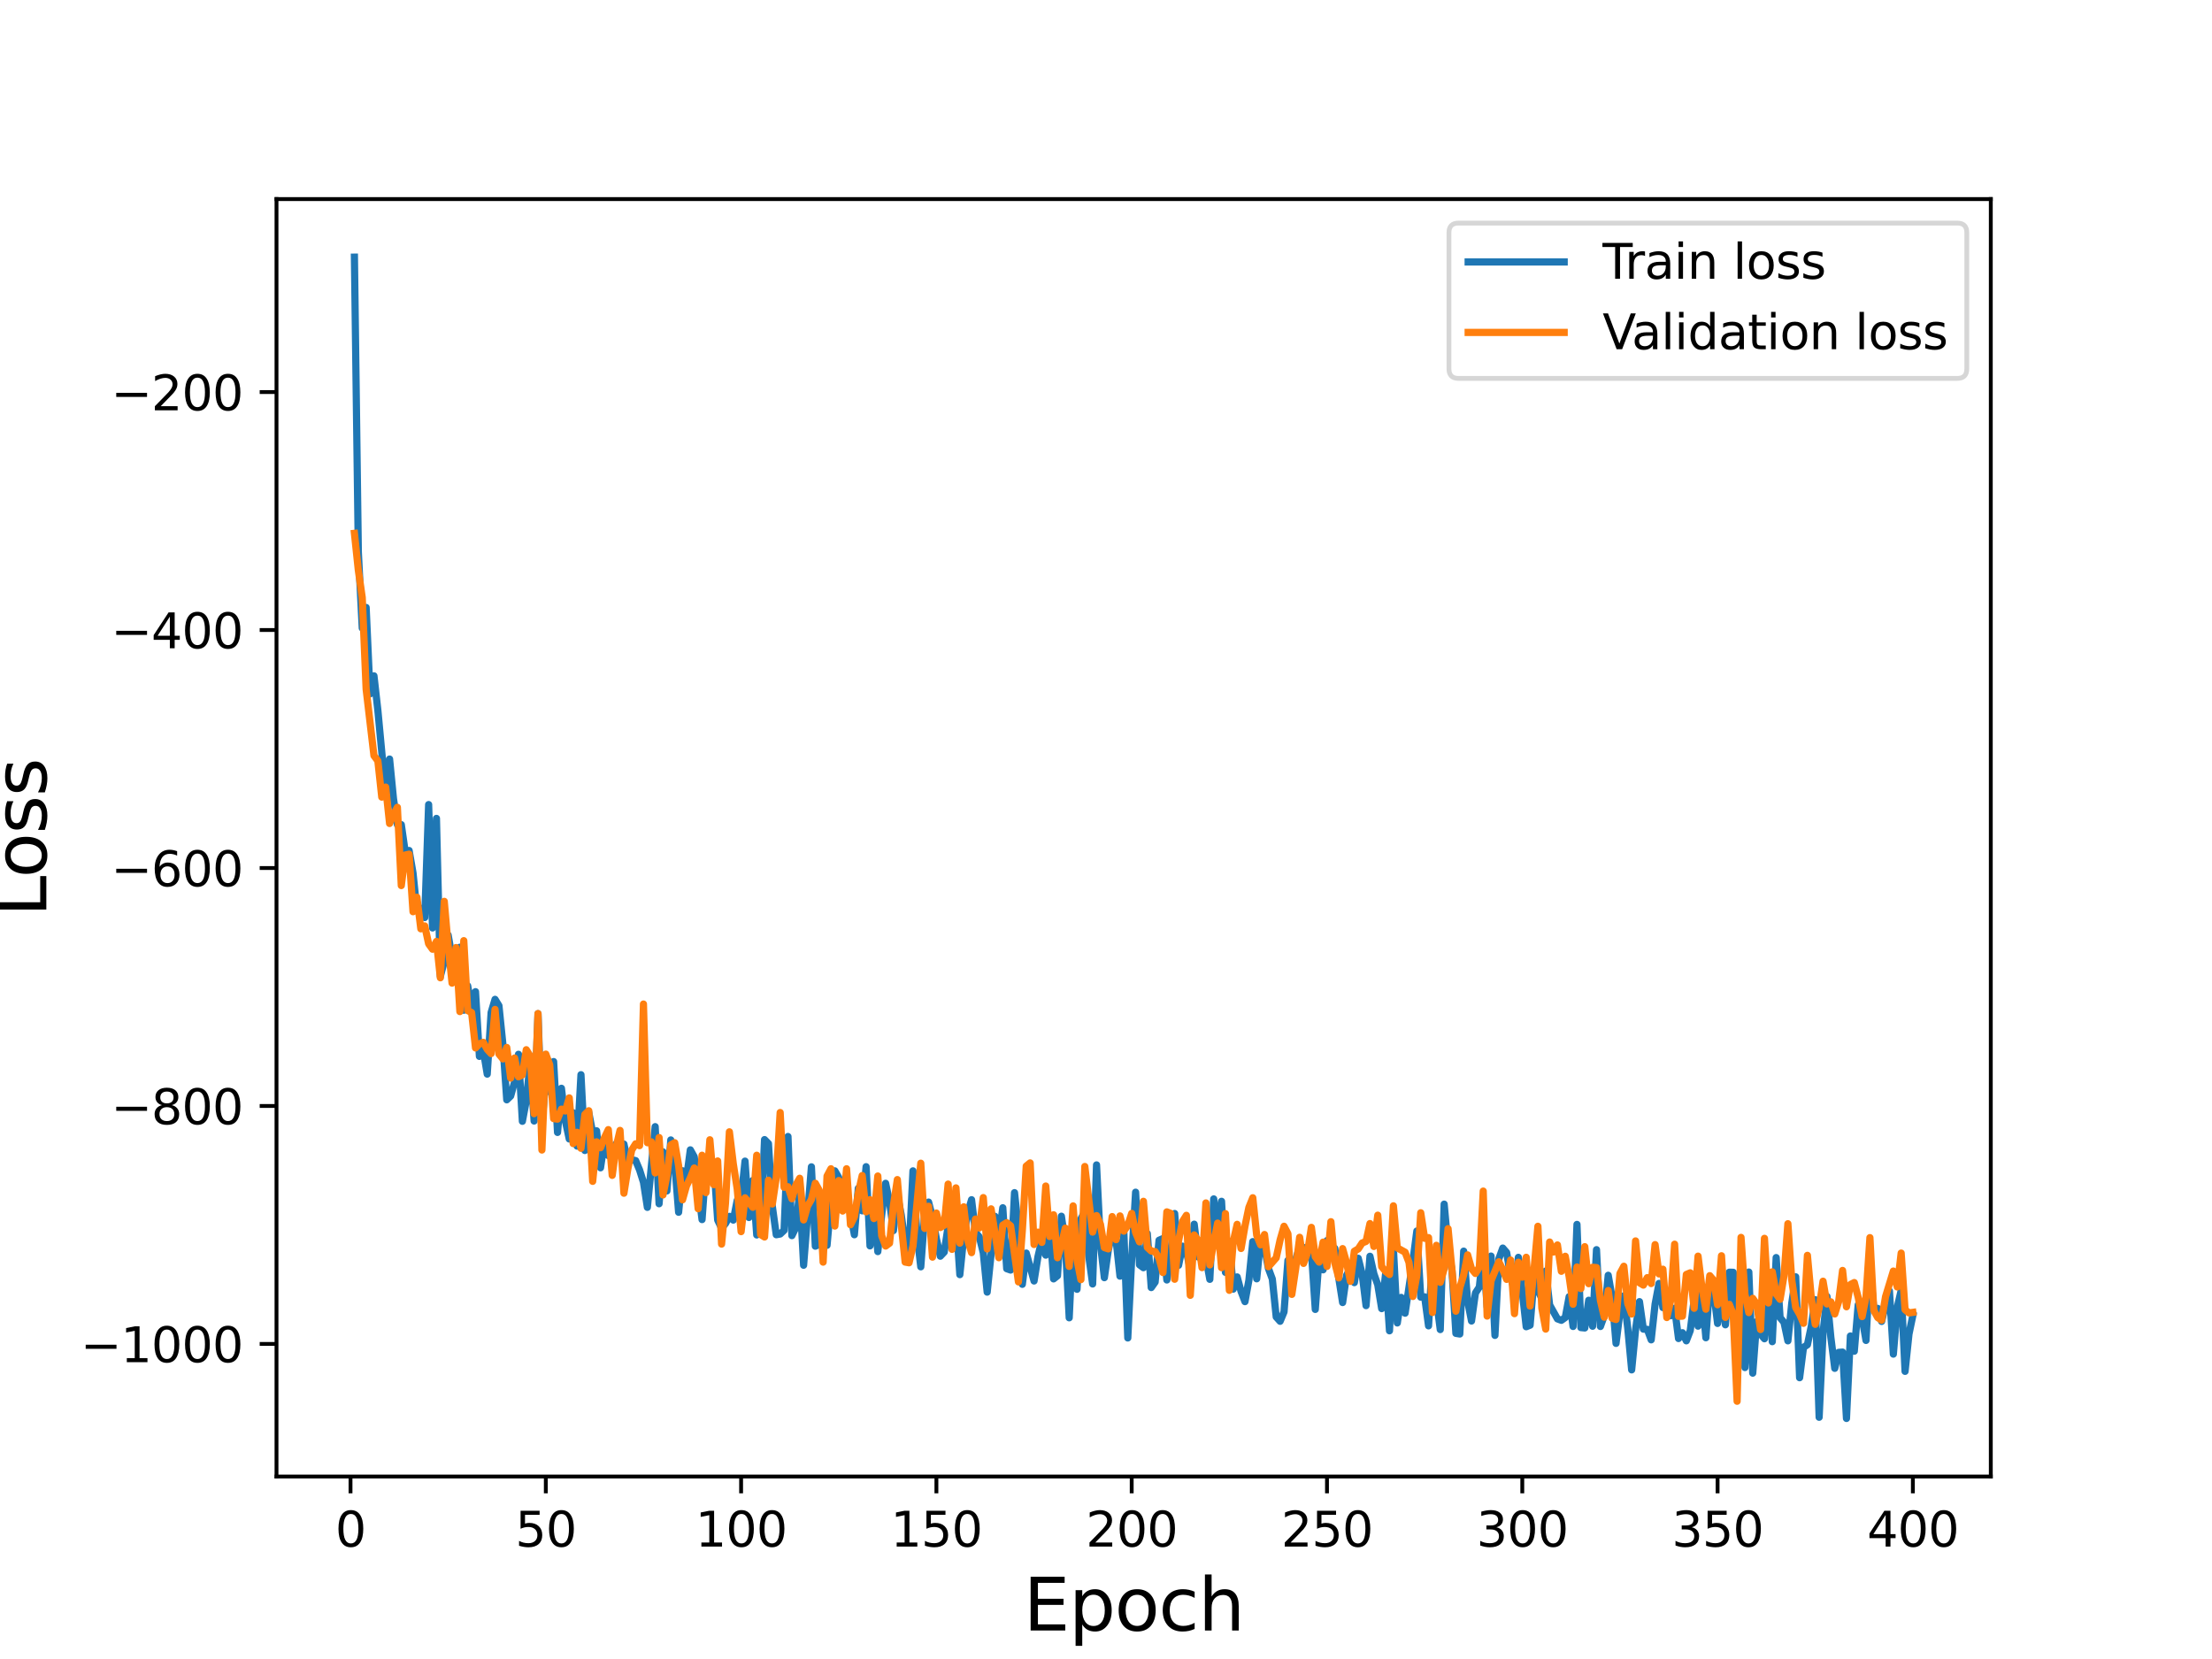 <?xml version="1.0" encoding="utf-8" standalone="no"?>
<!DOCTYPE svg PUBLIC "-//W3C//DTD SVG 1.1//EN"
  "http://www.w3.org/Graphics/SVG/1.1/DTD/svg11.dtd">
<svg height="345.6pt" version="1.1" viewBox="0 0 460.8 345.6" width="460.8pt" xmlns="http://www.w3.org/2000/svg" xmlns:xlink="http://www.w3.org/1999/xlink">
 <defs>
  <style type="text/css">*{stroke-linecap:butt;stroke-linejoin:round;}</style>
 </defs>
 <g id="figure_1">
  <g id="patch_1">
   <path d="M 0 345.6 
L 460.8 345.6 
L 460.8 0 
L 0 0 
z
" style="fill:#ffffff;"/>
  </g>
  <g id="axes_1">
   <g id="patch_2">
    <path d="M 57.6 307.584 
L 414.72 307.584 
L 414.72 41.472 
L 57.6 41.472 
z
" style="fill:#ffffff;"/>
   </g>
   <g id="matplotlib.axis_1">
    <g id="xtick_1">
     <g id="line2d_1">
      <defs>
       <path d="M 0 0 
L 0 3.5 
" id="mb90db9378b" style="stroke:#000000;stroke-width:0.8;"/>
      </defs>
      <g>
       <use style="stroke:#000000;stroke-width:0.8;" x="73.019" xlink:href="#mb90db9378b" y="307.584"/>
      </g>
     </g>
     <g id="text_1">
      <!-- 0 -->
      <g transform="translate(69.838 322.182)scale(0.1 -0.1)">
       <defs>
        <path d="M 2034 4250 
Q 1547 4250 1301 3770 
Q 1056 3291 1056 2328 
Q 1056 1369 1301 889 
Q 1547 409 2034 409 
Q 2525 409 2770 889 
Q 3016 1369 3016 2328 
Q 3016 3291 2770 3770 
Q 2525 4250 2034 4250 
z
M 2034 4750 
Q 2819 4750 3233 4129 
Q 3647 3509 3647 2328 
Q 3647 1150 3233 529 
Q 2819 -91 2034 -91 
Q 1250 -91 836 529 
Q 422 1150 422 2328 
Q 422 3509 836 4129 
Q 1250 4750 2034 4750 
z
" id="DejaVuSans-30" transform="scale(0.016)"/>
       </defs>
       <use xlink:href="#DejaVuSans-30"/>
      </g>
     </g>
    </g>
    <g id="xtick_2">
     <g id="line2d_2">
      <g>
       <use style="stroke:#000000;stroke-width:0.8;" x="113.703" xlink:href="#mb90db9378b" y="307.584"/>
      </g>
     </g>
     <g id="text_2">
      <!-- 50 -->
      <g transform="translate(107.34 322.182)scale(0.1 -0.1)">
       <defs>
        <path d="M 691 4666 
L 3169 4666 
L 3169 4134 
L 1269 4134 
L 1269 2991 
Q 1406 3038 1543 3061 
Q 1681 3084 1819 3084 
Q 2600 3084 3056 2656 
Q 3513 2228 3513 1497 
Q 3513 744 3044 326 
Q 2575 -91 1722 -91 
Q 1428 -91 1123 -41 
Q 819 9 494 109 
L 494 744 
Q 775 591 1075 516 
Q 1375 441 1709 441 
Q 2250 441 2565 725 
Q 2881 1009 2881 1497 
Q 2881 1984 2565 2268 
Q 2250 2553 1709 2553 
Q 1456 2553 1204 2497 
Q 953 2441 691 2322 
L 691 4666 
z
" id="DejaVuSans-35" transform="scale(0.016)"/>
       </defs>
       <use xlink:href="#DejaVuSans-35"/>
       <use x="63.623" xlink:href="#DejaVuSans-30"/>
      </g>
     </g>
    </g>
    <g id="xtick_3">
     <g id="line2d_3">
      <g>
       <use style="stroke:#000000;stroke-width:0.8;" x="154.386" xlink:href="#mb90db9378b" y="307.584"/>
      </g>
     </g>
     <g id="text_3">
      <!-- 100 -->
      <g transform="translate(144.842 322.182)scale(0.1 -0.1)">
       <defs>
        <path d="M 794 531 
L 1825 531 
L 1825 4091 
L 703 3866 
L 703 4441 
L 1819 4666 
L 2450 4666 
L 2450 531 
L 3481 531 
L 3481 0 
L 794 0 
L 794 531 
z
" id="DejaVuSans-31" transform="scale(0.016)"/>
       </defs>
       <use xlink:href="#DejaVuSans-31"/>
       <use x="63.623" xlink:href="#DejaVuSans-30"/>
       <use x="127.246" xlink:href="#DejaVuSans-30"/>
      </g>
     </g>
    </g>
    <g id="xtick_4">
     <g id="line2d_4">
      <g>
       <use style="stroke:#000000;stroke-width:0.8;" x="195.07" xlink:href="#mb90db9378b" y="307.584"/>
      </g>
     </g>
     <g id="text_4">
      <!-- 150 -->
      <g transform="translate(185.526 322.182)scale(0.1 -0.1)">
       <use xlink:href="#DejaVuSans-31"/>
       <use x="63.623" xlink:href="#DejaVuSans-35"/>
       <use x="127.246" xlink:href="#DejaVuSans-30"/>
      </g>
     </g>
    </g>
    <g id="xtick_5">
     <g id="line2d_5">
      <g>
       <use style="stroke:#000000;stroke-width:0.8;" x="235.753" xlink:href="#mb90db9378b" y="307.584"/>
      </g>
     </g>
     <g id="text_5">
      <!-- 200 -->
      <g transform="translate(226.209 322.182)scale(0.1 -0.1)">
       <defs>
        <path d="M 1228 531 
L 3431 531 
L 3431 0 
L 469 0 
L 469 531 
Q 828 903 1448 1529 
Q 2069 2156 2228 2338 
Q 2531 2678 2651 2914 
Q 2772 3150 2772 3378 
Q 2772 3750 2511 3984 
Q 2250 4219 1831 4219 
Q 1534 4219 1204 4116 
Q 875 4013 500 3803 
L 500 4441 
Q 881 4594 1212 4672 
Q 1544 4750 1819 4750 
Q 2544 4750 2975 4387 
Q 3406 4025 3406 3419 
Q 3406 3131 3298 2873 
Q 3191 2616 2906 2266 
Q 2828 2175 2409 1742 
Q 1991 1309 1228 531 
z
" id="DejaVuSans-32" transform="scale(0.016)"/>
       </defs>
       <use xlink:href="#DejaVuSans-32"/>
       <use x="63.623" xlink:href="#DejaVuSans-30"/>
       <use x="127.246" xlink:href="#DejaVuSans-30"/>
      </g>
     </g>
    </g>
    <g id="xtick_6">
     <g id="line2d_6">
      <g>
       <use style="stroke:#000000;stroke-width:0.8;" x="276.437" xlink:href="#mb90db9378b" y="307.584"/>
      </g>
     </g>
     <g id="text_6">
      <!-- 250 -->
      <g transform="translate(266.893 322.182)scale(0.1 -0.1)">
       <use xlink:href="#DejaVuSans-32"/>
       <use x="63.623" xlink:href="#DejaVuSans-35"/>
       <use x="127.246" xlink:href="#DejaVuSans-30"/>
      </g>
     </g>
    </g>
    <g id="xtick_7">
     <g id="line2d_7">
      <g>
       <use style="stroke:#000000;stroke-width:0.8;" x="317.12" xlink:href="#mb90db9378b" y="307.584"/>
      </g>
     </g>
     <g id="text_7">
      <!-- 300 -->
      <g transform="translate(307.576 322.182)scale(0.1 -0.1)">
       <defs>
        <path d="M 2597 2516 
Q 3050 2419 3304 2112 
Q 3559 1806 3559 1356 
Q 3559 666 3084 287 
Q 2609 -91 1734 -91 
Q 1441 -91 1130 -33 
Q 819 25 488 141 
L 488 750 
Q 750 597 1062 519 
Q 1375 441 1716 441 
Q 2309 441 2620 675 
Q 2931 909 2931 1356 
Q 2931 1769 2642 2001 
Q 2353 2234 1838 2234 
L 1294 2234 
L 1294 2753 
L 1863 2753 
Q 2328 2753 2575 2939 
Q 2822 3125 2822 3475 
Q 2822 3834 2567 4026 
Q 2313 4219 1838 4219 
Q 1578 4219 1281 4162 
Q 984 4106 628 3988 
L 628 4550 
Q 988 4650 1302 4700 
Q 1616 4750 1894 4750 
Q 2613 4750 3031 4423 
Q 3450 4097 3450 3541 
Q 3450 3153 3228 2886 
Q 3006 2619 2597 2516 
z
" id="DejaVuSans-33" transform="scale(0.016)"/>
       </defs>
       <use xlink:href="#DejaVuSans-33"/>
       <use x="63.623" xlink:href="#DejaVuSans-30"/>
       <use x="127.246" xlink:href="#DejaVuSans-30"/>
      </g>
     </g>
    </g>
    <g id="xtick_8">
     <g id="line2d_8">
      <g>
       <use style="stroke:#000000;stroke-width:0.8;" x="357.804" xlink:href="#mb90db9378b" y="307.584"/>
      </g>
     </g>
     <g id="text_8">
      <!-- 350 -->
      <g transform="translate(348.26 322.182)scale(0.1 -0.1)">
       <use xlink:href="#DejaVuSans-33"/>
       <use x="63.623" xlink:href="#DejaVuSans-35"/>
       <use x="127.246" xlink:href="#DejaVuSans-30"/>
      </g>
     </g>
    </g>
    <g id="xtick_9">
     <g id="line2d_9">
      <g>
       <use style="stroke:#000000;stroke-width:0.8;" x="398.487" xlink:href="#mb90db9378b" y="307.584"/>
      </g>
     </g>
     <g id="text_9">
      <!-- 400 -->
      <g transform="translate(388.944 322.182)scale(0.1 -0.1)">
       <defs>
        <path d="M 2419 4116 
L 825 1625 
L 2419 1625 
L 2419 4116 
z
M 2253 4666 
L 3047 4666 
L 3047 1625 
L 3713 1625 
L 3713 1100 
L 3047 1100 
L 3047 0 
L 2419 0 
L 2419 1100 
L 313 1100 
L 313 1709 
L 2253 4666 
z
" id="DejaVuSans-34" transform="scale(0.016)"/>
       </defs>
       <use xlink:href="#DejaVuSans-34"/>
       <use x="63.623" xlink:href="#DejaVuSans-30"/>
       <use x="127.246" xlink:href="#DejaVuSans-30"/>
      </g>
     </g>
    </g>
    <g id="text_10">
     <!-- Epoch -->
     <g transform="translate(213.194 339.66)scale(0.15 -0.15)">
      <defs>
       <path d="M 628 4666 
L 3578 4666 
L 3578 4134 
L 1259 4134 
L 1259 2753 
L 3481 2753 
L 3481 2222 
L 1259 2222 
L 1259 531 
L 3634 531 
L 3634 0 
L 628 0 
L 628 4666 
z
" id="DejaVuSans-45" transform="scale(0.016)"/>
       <path d="M 1159 525 
L 1159 -1331 
L 581 -1331 
L 581 3500 
L 1159 3500 
L 1159 2969 
Q 1341 3281 1617 3432 
Q 1894 3584 2278 3584 
Q 2916 3584 3314 3078 
Q 3713 2572 3713 1747 
Q 3713 922 3314 415 
Q 2916 -91 2278 -91 
Q 1894 -91 1617 61 
Q 1341 213 1159 525 
z
M 3116 1747 
Q 3116 2381 2855 2742 
Q 2594 3103 2138 3103 
Q 1681 3103 1420 2742 
Q 1159 2381 1159 1747 
Q 1159 1113 1420 752 
Q 1681 391 2138 391 
Q 2594 391 2855 752 
Q 3116 1113 3116 1747 
z
" id="DejaVuSans-70" transform="scale(0.016)"/>
       <path d="M 1959 3097 
Q 1497 3097 1228 2736 
Q 959 2375 959 1747 
Q 959 1119 1226 758 
Q 1494 397 1959 397 
Q 2419 397 2687 759 
Q 2956 1122 2956 1747 
Q 2956 2369 2687 2733 
Q 2419 3097 1959 3097 
z
M 1959 3584 
Q 2709 3584 3137 3096 
Q 3566 2609 3566 1747 
Q 3566 888 3137 398 
Q 2709 -91 1959 -91 
Q 1206 -91 779 398 
Q 353 888 353 1747 
Q 353 2609 779 3096 
Q 1206 3584 1959 3584 
z
" id="DejaVuSans-6f" transform="scale(0.016)"/>
       <path d="M 3122 3366 
L 3122 2828 
Q 2878 2963 2633 3030 
Q 2388 3097 2138 3097 
Q 1578 3097 1268 2742 
Q 959 2388 959 1747 
Q 959 1106 1268 751 
Q 1578 397 2138 397 
Q 2388 397 2633 464 
Q 2878 531 3122 666 
L 3122 134 
Q 2881 22 2623 -34 
Q 2366 -91 2075 -91 
Q 1284 -91 818 406 
Q 353 903 353 1747 
Q 353 2603 823 3093 
Q 1294 3584 2113 3584 
Q 2378 3584 2631 3529 
Q 2884 3475 3122 3366 
z
" id="DejaVuSans-63" transform="scale(0.016)"/>
       <path d="M 3513 2113 
L 3513 0 
L 2938 0 
L 2938 2094 
Q 2938 2591 2744 2837 
Q 2550 3084 2163 3084 
Q 1697 3084 1428 2787 
Q 1159 2491 1159 1978 
L 1159 0 
L 581 0 
L 581 4863 
L 1159 4863 
L 1159 2956 
Q 1366 3272 1645 3428 
Q 1925 3584 2291 3584 
Q 2894 3584 3203 3211 
Q 3513 2838 3513 2113 
z
" id="DejaVuSans-68" transform="scale(0.016)"/>
      </defs>
      <use xlink:href="#DejaVuSans-45"/>
      <use x="63.184" xlink:href="#DejaVuSans-70"/>
      <use x="126.66" xlink:href="#DejaVuSans-6f"/>
      <use x="187.842" xlink:href="#DejaVuSans-63"/>
      <use x="242.822" xlink:href="#DejaVuSans-68"/>
     </g>
    </g>
   </g>
   <g id="matplotlib.axis_2">
    <g id="ytick_1">
     <g id="line2d_10">
      <defs>
       <path d="M 0 0 
L -3.5 0 
" id="m467ed842fc" style="stroke:#000000;stroke-width:0.8;"/>
      </defs>
      <g>
       <use style="stroke:#000000;stroke-width:0.8;" x="57.6" xlink:href="#m467ed842fc" y="279.967"/>
      </g>
     </g>
     <g id="text_11">
      <!-- −1000 -->
      <g transform="translate(16.77 283.766)scale(0.1 -0.1)">
       <defs>
        <path d="M 678 2272 
L 4684 2272 
L 4684 1741 
L 678 1741 
L 678 2272 
z
" id="DejaVuSans-2212" transform="scale(0.016)"/>
       </defs>
       <use xlink:href="#DejaVuSans-2212"/>
       <use x="83.789" xlink:href="#DejaVuSans-31"/>
       <use x="147.412" xlink:href="#DejaVuSans-30"/>
       <use x="211.035" xlink:href="#DejaVuSans-30"/>
       <use x="274.658" xlink:href="#DejaVuSans-30"/>
      </g>
     </g>
    </g>
    <g id="ytick_2">
     <g id="line2d_11">
      <g>
       <use style="stroke:#000000;stroke-width:0.8;" x="57.6" xlink:href="#m467ed842fc" y="230.393"/>
      </g>
     </g>
     <g id="text_12">
      <!-- −800 -->
      <g transform="translate(23.133 234.192)scale(0.1 -0.1)">
       <defs>
        <path d="M 2034 2216 
Q 1584 2216 1326 1975 
Q 1069 1734 1069 1313 
Q 1069 891 1326 650 
Q 1584 409 2034 409 
Q 2484 409 2743 651 
Q 3003 894 3003 1313 
Q 3003 1734 2745 1975 
Q 2488 2216 2034 2216 
z
M 1403 2484 
Q 997 2584 770 2862 
Q 544 3141 544 3541 
Q 544 4100 942 4425 
Q 1341 4750 2034 4750 
Q 2731 4750 3128 4425 
Q 3525 4100 3525 3541 
Q 3525 3141 3298 2862 
Q 3072 2584 2669 2484 
Q 3125 2378 3379 2068 
Q 3634 1759 3634 1313 
Q 3634 634 3220 271 
Q 2806 -91 2034 -91 
Q 1263 -91 848 271 
Q 434 634 434 1313 
Q 434 1759 690 2068 
Q 947 2378 1403 2484 
z
M 1172 3481 
Q 1172 3119 1398 2916 
Q 1625 2713 2034 2713 
Q 2441 2713 2670 2916 
Q 2900 3119 2900 3481 
Q 2900 3844 2670 4047 
Q 2441 4250 2034 4250 
Q 1625 4250 1398 4047 
Q 1172 3844 1172 3481 
z
" id="DejaVuSans-38" transform="scale(0.016)"/>
       </defs>
       <use xlink:href="#DejaVuSans-2212"/>
       <use x="83.789" xlink:href="#DejaVuSans-38"/>
       <use x="147.412" xlink:href="#DejaVuSans-30"/>
       <use x="211.035" xlink:href="#DejaVuSans-30"/>
      </g>
     </g>
    </g>
    <g id="ytick_3">
     <g id="line2d_12">
      <g>
       <use style="stroke:#000000;stroke-width:0.8;" x="57.6" xlink:href="#m467ed842fc" y="180.819"/>
      </g>
     </g>
     <g id="text_13">
      <!-- −600 -->
      <g transform="translate(23.133 184.618)scale(0.1 -0.1)">
       <defs>
        <path d="M 2113 2584 
Q 1688 2584 1439 2293 
Q 1191 2003 1191 1497 
Q 1191 994 1439 701 
Q 1688 409 2113 409 
Q 2538 409 2786 701 
Q 3034 994 3034 1497 
Q 3034 2003 2786 2293 
Q 2538 2584 2113 2584 
z
M 3366 4563 
L 3366 3988 
Q 3128 4100 2886 4159 
Q 2644 4219 2406 4219 
Q 1781 4219 1451 3797 
Q 1122 3375 1075 2522 
Q 1259 2794 1537 2939 
Q 1816 3084 2150 3084 
Q 2853 3084 3261 2657 
Q 3669 2231 3669 1497 
Q 3669 778 3244 343 
Q 2819 -91 2113 -91 
Q 1303 -91 875 529 
Q 447 1150 447 2328 
Q 447 3434 972 4092 
Q 1497 4750 2381 4750 
Q 2619 4750 2861 4703 
Q 3103 4656 3366 4563 
z
" id="DejaVuSans-36" transform="scale(0.016)"/>
       </defs>
       <use xlink:href="#DejaVuSans-2212"/>
       <use x="83.789" xlink:href="#DejaVuSans-36"/>
       <use x="147.412" xlink:href="#DejaVuSans-30"/>
       <use x="211.035" xlink:href="#DejaVuSans-30"/>
      </g>
     </g>
    </g>
    <g id="ytick_4">
     <g id="line2d_13">
      <g>
       <use style="stroke:#000000;stroke-width:0.8;" x="57.6" xlink:href="#m467ed842fc" y="131.245"/>
      </g>
     </g>
     <g id="text_14">
      <!-- −400 -->
      <g transform="translate(23.133 135.044)scale(0.1 -0.1)">
       <use xlink:href="#DejaVuSans-2212"/>
       <use x="83.789" xlink:href="#DejaVuSans-34"/>
       <use x="147.412" xlink:href="#DejaVuSans-30"/>
       <use x="211.035" xlink:href="#DejaVuSans-30"/>
      </g>
     </g>
    </g>
    <g id="ytick_5">
     <g id="line2d_14">
      <g>
       <use style="stroke:#000000;stroke-width:0.8;" x="57.6" xlink:href="#m467ed842fc" y="81.671"/>
      </g>
     </g>
     <g id="text_15">
      <!-- −200 -->
      <g transform="translate(23.133 85.47)scale(0.1 -0.1)">
       <use xlink:href="#DejaVuSans-2212"/>
       <use x="83.789" xlink:href="#DejaVuSans-32"/>
       <use x="147.412" xlink:href="#DejaVuSans-30"/>
       <use x="211.035" xlink:href="#DejaVuSans-30"/>
      </g>
     </g>
    </g>
    <g id="text_16">
     <!-- Loss -->
     <g transform="translate(9.651 190.979)rotate(-90)scale(0.15 -0.15)">
      <defs>
       <path d="M 628 4666 
L 1259 4666 
L 1259 531 
L 3531 531 
L 3531 0 
L 628 0 
L 628 4666 
z
" id="DejaVuSans-4c" transform="scale(0.016)"/>
       <path d="M 2834 3397 
L 2834 2853 
Q 2591 2978 2328 3040 
Q 2066 3103 1784 3103 
Q 1356 3103 1142 2972 
Q 928 2841 928 2578 
Q 928 2378 1081 2264 
Q 1234 2150 1697 2047 
L 1894 2003 
Q 2506 1872 2764 1633 
Q 3022 1394 3022 966 
Q 3022 478 2636 193 
Q 2250 -91 1575 -91 
Q 1294 -91 989 -36 
Q 684 19 347 128 
L 347 722 
Q 666 556 975 473 
Q 1284 391 1588 391 
Q 1994 391 2212 530 
Q 2431 669 2431 922 
Q 2431 1156 2273 1281 
Q 2116 1406 1581 1522 
L 1381 1569 
Q 847 1681 609 1914 
Q 372 2147 372 2553 
Q 372 3047 722 3315 
Q 1072 3584 1716 3584 
Q 2034 3584 2315 3537 
Q 2597 3491 2834 3397 
z
" id="DejaVuSans-73" transform="scale(0.016)"/>
      </defs>
      <use xlink:href="#DejaVuSans-4c"/>
      <use x="53.963" xlink:href="#DejaVuSans-6f"/>
      <use x="115.145" xlink:href="#DejaVuSans-73"/>
      <use x="167.244" xlink:href="#DejaVuSans-73"/>
     </g>
    </g>
   </g>
   <g id="line2d_15">
    <path clip-path="url(#p633086c603)" d="M 73.833 53.568 
L 74.646 114.938 
L 75.46 130.839 
L 76.274 126.545 
L 77.087 144.552 
L 77.901 140.787 
L 78.715 147.967 
L 80.342 165.348 
L 81.156 158.125 
L 81.969 166.389 
L 82.783 171.799 
L 83.597 171.788 
L 84.41 177.447 
L 85.224 177.171 
L 86.038 181.852 
L 86.851 189.7 
L 87.665 189.234 
L 88.479 191.141 
L 89.292 167.608 
L 90.106 193.307 
L 90.92 170.488 
L 91.733 203.38 
L 92.547 200.287 
L 93.361 194.797 
L 94.174 199.428 
L 94.988 200.486 
L 95.802 197.325 
L 96.616 210.449 
L 97.429 205.368 
L 98.243 210.055 
L 99.057 206.584 
L 99.87 220.066 
L 100.684 218.879 
L 101.498 223.756 
L 102.311 210.915 
L 103.125 208.183 
L 103.939 209.51 
L 104.752 217.458 
L 105.566 229.112 
L 106.38 228.321 
L 107.193 225.404 
L 108.007 219.627 
L 108.821 233.588 
L 109.634 229.278 
L 110.448 221.339 
L 111.262 233.527 
L 112.075 211.178 
L 112.889 234.216 
L 113.703 224.584 
L 114.516 227.433 
L 115.33 221.142 
L 116.144 235.904 
L 116.957 226.711 
L 117.771 233.493 
L 118.585 237.268 
L 119.398 231.804 
L 120.212 238.751 
L 121.026 223.879 
L 121.839 239.67 
L 122.653 231.75 
L 123.467 235.999 
L 124.28 235.566 
L 125.094 243.277 
L 125.908 237.916 
L 126.721 240.726 
L 127.535 239.362 
L 128.349 238.285 
L 129.162 239.16 
L 129.976 238.334 
L 130.79 242.086 
L 131.603 241.576 
L 132.417 241.778 
L 133.231 243.712 
L 134.044 246.278 
L 134.858 251.516 
L 136.485 234.702 
L 137.299 250.764 
L 138.113 239.951 
L 138.926 248.093 
L 139.74 237.471 
L 140.554 242.357 
L 141.367 252.538 
L 142.181 243.891 
L 142.995 245.598 
L 143.808 239.533 
L 144.622 240.987 
L 146.249 254.062 
L 147.063 242.793 
L 147.877 245.06 
L 148.69 242.29 
L 149.504 254.16 
L 150.318 255.858 
L 151.131 254.887 
L 151.945 253.392 
L 152.759 254.167 
L 153.572 250.05 
L 154.386 249.703 
L 155.2 241.885 
L 156.013 253.628 
L 156.827 245.916 
L 157.641 257.261 
L 158.454 256.219 
L 159.268 237.4 
L 160.082 238.231 
L 160.895 251.358 
L 161.709 257.217 
L 162.523 257.07 
L 163.336 256.308 
L 164.15 236.755 
L 164.964 257.404 
L 165.777 255.731 
L 166.591 248.2 
L 167.405 263.573 
L 169.032 243.072 
L 169.846 259.604 
L 170.66 259.222 
L 171.473 249.534 
L 172.287 259.421 
L 173.101 250.363 
L 173.914 243.91 
L 174.728 245.313 
L 175.542 250.861 
L 176.355 250.236 
L 177.169 252.876 
L 177.983 257.222 
L 178.796 247.55 
L 179.61 252.233 
L 180.424 243.044 
L 181.237 259.539 
L 182.051 251.206 
L 182.865 260.728 
L 183.678 253.023 
L 184.492 246.503 
L 185.306 250.356 
L 186.119 256.352 
L 186.933 248.853 
L 187.747 253.1 
L 188.56 259.023 
L 189.374 260.779 
L 190.188 243.912 
L 191.001 256.873 
L 191.815 263.902 
L 192.629 252.981 
L 193.442 250.417 
L 194.256 253.621 
L 195.07 258.069 
L 195.883 261.688 
L 196.697 260.834 
L 197.511 255.475 
L 199.138 253.528 
L 199.952 265.53 
L 200.765 257.647 
L 201.579 252.691 
L 202.393 249.922 
L 203.206 256.701 
L 204.02 257.691 
L 204.834 260.981 
L 205.647 269.173 
L 207.275 253.388 
L 208.088 257.695 
L 208.902 251.598 
L 209.716 264.291 
L 210.529 264.574 
L 211.343 248.453 
L 212.157 256.02 
L 212.97 267.545 
L 213.784 261.037 
L 215.411 266.853 
L 216.225 261.79 
L 217.039 258.278 
L 217.852 261.473 
L 218.666 255.501 
L 219.48 266.416 
L 220.293 265.767 
L 221.107 253.362 
L 221.921 258.95 
L 222.734 274.523 
L 223.548 257.14 
L 224.362 268.585 
L 225.175 253.947 
L 225.989 252.345 
L 226.803 261.629 
L 227.616 267.474 
L 228.43 242.672 
L 229.244 259.155 
L 230.057 266.163 
L 230.871 260.5 
L 231.685 256.649 
L 232.498 258.302 
L 233.312 265.845 
L 234.126 256.838 
L 234.939 278.723 
L 235.753 262.164 
L 236.567 248.355 
L 237.381 263.484 
L 238.194 264.082 
L 239.008 256.986 
L 239.822 268.226 
L 240.635 267.078 
L 241.449 258.366 
L 242.263 258.019 
L 243.076 266.642 
L 243.89 261.187 
L 244.704 252.796 
L 245.517 263.59 
L 246.331 259.595 
L 247.145 260.632 
L 247.958 264.479 
L 248.772 255.017 
L 249.586 261.843 
L 250.399 258.883 
L 251.213 262.044 
L 252.027 266.509 
L 252.84 249.754 
L 253.654 257.427 
L 254.468 250.252 
L 255.281 265.056 
L 256.095 258.633 
L 256.909 268.548 
L 257.722 266.008 
L 258.536 269.037 
L 259.35 271.154 
L 260.163 266.723 
L 260.977 258.65 
L 261.791 266.399 
L 262.604 258.348 
L 263.418 259.795 
L 264.232 264.238 
L 265.045 266.44 
L 265.859 274.343 
L 266.673 275.249 
L 267.486 273.293 
L 268.3 262.565 
L 269.114 267.952 
L 269.927 262.361 
L 270.741 259.687 
L 271.555 259.862 
L 272.368 261.792 
L 273.182 260.662 
L 273.996 272.777 
L 274.809 261.726 
L 275.623 264.524 
L 276.437 258.434 
L 277.25 260.655 
L 278.064 260.062 
L 278.878 266.196 
L 279.691 271.343 
L 280.505 265.687 
L 281.319 264.127 
L 282.132 267.193 
L 282.946 262.121 
L 283.76 265.394 
L 284.573 271.987 
L 285.387 261.702 
L 286.201 265.345 
L 287.014 267.647 
L 287.828 272.608 
L 288.642 265.394 
L 289.455 277.23 
L 290.269 260.045 
L 291.083 275.594 
L 291.896 270.272 
L 292.71 273.563 
L 294.337 262.655 
L 295.151 256.446 
L 295.965 270.222 
L 296.778 270.153 
L 297.592 276.199 
L 298.406 261.966 
L 299.219 270.689 
L 300.033 276.974 
L 300.847 250.842 
L 301.66 259.721 
L 302.474 264.659 
L 303.288 277.765 
L 304.101 277.899 
L 304.915 260.635 
L 305.729 271.009 
L 306.543 275.193 
L 307.356 269.367 
L 308.17 268.125 
L 308.984 260.608 
L 309.797 272.261 
L 310.611 261.663 
L 311.425 278.187 
L 312.238 262.23 
L 313.052 259.995 
L 313.866 260.931 
L 314.679 265.809 
L 315.493 268.94 
L 316.307 261.926 
L 317.934 276.383 
L 318.748 276.062 
L 319.561 266.272 
L 320.375 268.759 
L 321.189 270.529 
L 322.002 264.78 
L 322.816 271.849 
L 324.443 274.747 
L 325.257 275.046 
L 326.071 274.473 
L 326.884 270.109 
L 327.698 276.328 
L 328.512 255.066 
L 329.325 276.559 
L 330.139 276.639 
L 330.953 270.869 
L 331.766 276.279 
L 332.58 260.328 
L 333.394 276.33 
L 334.207 274.063 
L 335.021 265.664 
L 335.835 270.315 
L 336.648 279.85 
L 337.462 273.37 
L 338.276 269.935 
L 339.089 276.668 
L 339.903 285.37 
L 340.717 277.03 
L 341.53 271.158 
L 342.344 276.885 
L 343.158 276.927 
L 343.971 279.112 
L 344.785 271.687 
L 345.599 267.361 
L 346.412 272.394 
L 347.226 272.455 
L 348.04 274.094 
L 348.853 272.527 
L 349.667 278.839 
L 350.481 277.628 
L 351.294 279.318 
L 352.108 277.198 
L 352.922 270.746 
L 353.735 276.262 
L 354.549 269.431 
L 355.363 278.677 
L 356.176 267.294 
L 356.99 269.142 
L 357.804 275.695 
L 358.617 268.34 
L 359.431 275.981 
L 360.245 265.023 
L 361.058 265.043 
L 361.872 283.545 
L 362.686 271.793 
L 363.499 284.885 
L 364.313 264.989 
L 365.127 286.051 
L 365.94 275.307 
L 366.754 277.928 
L 367.568 278.887 
L 368.381 265.067 
L 369.195 279.496 
L 370.009 261.976 
L 370.822 274.475 
L 371.636 275.478 
L 372.45 279.322 
L 373.263 271.435 
L 374.077 265.987 
L 374.891 287.004 
L 375.704 280.691 
L 376.518 280.126 
L 377.332 276.241 
L 378.146 270.745 
L 378.959 295.245 
L 379.773 277.624 
L 380.587 270.078 
L 381.4 278.59 
L 382.214 285.05 
L 383.028 281.724 
L 383.841 281.666 
L 384.655 295.488 
L 385.469 278.311 
L 386.282 281.485 
L 387.096 271.817 
L 387.91 274.596 
L 388.723 279.235 
L 389.537 264.025 
L 390.351 272.681 
L 391.164 272.561 
L 391.978 275.278 
L 392.792 271.787 
L 393.605 268.944 
L 394.419 282.088 
L 395.233 272.343 
L 396.046 268.819 
L 396.86 285.68 
L 397.674 277.914 
L 398.487 274.008 
L 398.487 274.008 
" style="fill:none;stroke:#1f77b4;stroke-linecap:square;stroke-width:1.5;"/>
   </g>
   <g id="line2d_16">
    <path clip-path="url(#p633086c603)" d="M 73.833 111.103 
L 74.646 118.793 
L 75.46 124.474 
L 76.274 143.575 
L 77.901 157.414 
L 78.715 158.505 
L 79.528 166.05 
L 80.342 163.965 
L 81.156 171.548 
L 81.969 169.67 
L 82.783 168.179 
L 83.597 184.481 
L 84.41 178.119 
L 85.224 177.943 
L 86.038 189.929 
L 86.851 186.905 
L 87.665 193.49 
L 88.479 192.885 
L 89.292 196.616 
L 90.106 197.742 
L 90.92 196.112 
L 91.733 203.693 
L 92.547 187.767 
L 93.361 197.033 
L 94.174 204.803 
L 94.988 197.396 
L 95.802 210.734 
L 96.616 195.957 
L 97.429 210.52 
L 98.243 210.939 
L 99.057 218.305 
L 99.87 217.449 
L 100.684 217.136 
L 101.498 218.599 
L 102.311 219.487 
L 103.125 210.279 
L 103.939 219.581 
L 104.752 220.584 
L 105.566 218.205 
L 106.38 224.588 
L 107.193 220.401 
L 108.007 224.32 
L 108.821 223.917 
L 109.634 218.676 
L 110.448 219.987 
L 111.262 231.993 
L 112.075 211.139 
L 112.889 239.571 
L 113.703 219.591 
L 114.516 221.816 
L 115.33 233.027 
L 116.144 233.129 
L 116.957 231.059 
L 117.771 231.437 
L 118.585 228.708 
L 119.398 238.225 
L 120.212 235.883 
L 121.026 239.212 
L 121.839 232.162 
L 122.653 231.389 
L 123.467 246.097 
L 124.28 237.873 
L 125.094 239.094 
L 125.908 237.039 
L 126.721 235.323 
L 127.535 244.849 
L 128.349 238.944 
L 129.162 235.482 
L 129.976 248.571 
L 130.79 243.51 
L 131.603 239.567 
L 132.417 238.279 
L 133.231 238.656 
L 134.044 209.161 
L 134.858 238.048 
L 135.672 237.866 
L 136.485 244.345 
L 137.299 236.966 
L 138.113 248.927 
L 138.926 244.911 
L 139.74 238.51 
L 140.554 238.045 
L 141.367 242.808 
L 142.181 249.948 
L 142.995 247.062 
L 143.808 245.38 
L 144.622 243.321 
L 145.436 251.802 
L 146.249 240.657 
L 147.063 248.45 
L 147.877 237.434 
L 148.69 246.789 
L 149.504 241.851 
L 150.318 259.167 
L 151.131 250.648 
L 151.945 235.777 
L 152.759 242.447 
L 153.572 247.673 
L 154.386 256.572 
L 155.2 249.529 
L 156.827 251.505 
L 157.641 240.658 
L 158.454 257.186 
L 159.268 257.689 
L 160.082 245.861 
L 160.895 250.81 
L 161.709 245.343 
L 162.523 231.756 
L 163.336 247.336 
L 164.15 247.219 
L 164.964 249.713 
L 165.777 246.892 
L 166.591 245.451 
L 167.405 254.132 
L 168.219 251.275 
L 169.032 249.863 
L 169.846 246.492 
L 170.66 247.959 
L 171.473 262.927 
L 172.287 244.993 
L 173.101 243.472 
L 173.914 255.413 
L 174.728 245.931 
L 175.542 252.284 
L 176.355 243.474 
L 177.169 255.141 
L 177.983 253.525 
L 178.796 248.533 
L 179.61 244.891 
L 180.424 252.454 
L 181.237 249.914 
L 182.051 253.844 
L 182.865 244.985 
L 183.678 257.414 
L 184.492 259.578 
L 185.306 258.978 
L 186.119 251.094 
L 186.933 245.73 
L 187.747 255.156 
L 188.56 262.919 
L 189.374 263.061 
L 190.188 259.57 
L 191.815 242.315 
L 192.629 255.895 
L 193.442 251.296 
L 194.256 261.885 
L 195.07 252.703 
L 195.883 255.715 
L 196.697 255.235 
L 197.511 246.67 
L 198.324 260.267 
L 199.138 247.456 
L 199.952 258.964 
L 200.765 251.401 
L 201.579 258.317 
L 202.393 260.949 
L 203.206 253.962 
L 204.02 255.801 
L 204.834 249.479 
L 205.647 260.172 
L 206.461 251.825 
L 208.088 262.008 
L 208.902 255.216 
L 209.716 254.704 
L 210.529 255.367 
L 212.157 267.041 
L 212.97 256.328 
L 213.784 242.916 
L 214.598 242.255 
L 215.411 259.252 
L 216.225 256.683 
L 217.039 258.818 
L 217.852 247.072 
L 218.666 257.587 
L 219.48 253.064 
L 220.293 262.006 
L 221.107 259.26 
L 221.921 255.841 
L 222.734 263.818 
L 223.548 251.214 
L 224.362 262.447 
L 225.175 266.568 
L 225.989 242.999 
L 227.616 256.666 
L 228.43 253.233 
L 229.244 255.033 
L 230.057 259.889 
L 230.871 260.162 
L 231.685 253.434 
L 232.498 258.242 
L 233.312 253.298 
L 234.126 256.465 
L 234.939 255.275 
L 235.753 252.775 
L 236.567 256.758 
L 237.381 258.706 
L 238.194 250.255 
L 239.008 259.854 
L 239.822 260.605 
L 240.635 260.74 
L 241.449 262.105 
L 242.263 265.098 
L 243.076 252.452 
L 243.89 252.78 
L 244.704 266.492 
L 245.517 258.486 
L 246.331 254.458 
L 247.145 253.175 
L 247.958 269.838 
L 248.772 257.261 
L 249.586 258.407 
L 250.399 264.069 
L 251.213 250.592 
L 252.027 263.506 
L 252.84 258.825 
L 253.654 254.794 
L 254.468 264.082 
L 255.281 252.82 
L 256.095 268.801 
L 256.909 258.657 
L 257.722 255.051 
L 258.536 260.082 
L 259.35 255.435 
L 260.163 251.53 
L 260.977 249.511 
L 261.791 257.323 
L 262.604 259.317 
L 263.418 257.171 
L 264.232 263.881 
L 265.859 262.025 
L 266.673 258.284 
L 267.486 255.452 
L 268.3 257.005 
L 269.114 269.643 
L 269.927 264.214 
L 270.741 257.751 
L 271.555 263.192 
L 272.368 260.971 
L 273.182 255.683 
L 273.996 261.801 
L 274.809 262.92 
L 275.623 258.756 
L 276.437 263.812 
L 277.25 254.5 
L 278.064 263.077 
L 278.878 266.216 
L 279.691 260.107 
L 280.505 263.009 
L 281.319 266.932 
L 282.132 260.652 
L 282.946 260.174 
L 283.76 258.938 
L 284.573 258.611 
L 285.387 254.889 
L 286.201 259.66 
L 287.014 253.146 
L 287.828 263.856 
L 288.642 264.851 
L 289.455 265.501 
L 290.269 251.195 
L 291.083 259.958 
L 292.71 260.86 
L 293.524 263.009 
L 294.337 270.08 
L 295.151 265.702 
L 295.965 252.639 
L 296.778 257.966 
L 297.592 257.819 
L 298.406 273.413 
L 299.219 259.424 
L 300.033 267.136 
L 300.847 264.328 
L 301.66 255.958 
L 303.288 273.142 
L 304.101 268.271 
L 304.915 265.555 
L 305.729 261.416 
L 306.543 264.303 
L 307.356 265.283 
L 308.17 263.974 
L 308.984 248.124 
L 309.797 274.165 
L 310.611 266.81 
L 312.238 262.855 
L 313.052 264.489 
L 313.866 266.521 
L 314.679 262.486 
L 315.493 273.662 
L 316.307 262.95 
L 317.12 266.055 
L 317.934 261.914 
L 318.748 272.065 
L 319.561 264.477 
L 320.375 255.455 
L 321.189 272.485 
L 322.002 276.877 
L 322.816 258.736 
L 323.63 260.823 
L 324.443 259.344 
L 325.257 264.835 
L 326.071 261.701 
L 326.884 265.984 
L 327.698 271.697 
L 328.512 263.941 
L 329.325 268.439 
L 330.139 259.702 
L 330.953 267.419 
L 331.766 263.995 
L 332.58 264.069 
L 333.394 270.905 
L 334.207 274.399 
L 335.021 268.845 
L 335.835 274.615 
L 336.648 274.871 
L 337.462 265.289 
L 338.276 263.782 
L 339.089 271.545 
L 339.903 273.733 
L 340.717 258.506 
L 341.53 267.222 
L 342.344 267.711 
L 343.158 266.154 
L 343.971 267.385 
L 344.785 259.278 
L 345.599 265.385 
L 346.412 264.4 
L 347.226 274.468 
L 348.04 270.872 
L 348.853 259.188 
L 349.667 274.217 
L 350.481 274.181 
L 351.294 265.497 
L 352.108 265.151 
L 352.922 272.539 
L 353.735 261.676 
L 354.549 268.261 
L 355.363 272.731 
L 356.176 265.743 
L 356.99 266.711 
L 357.804 271.8 
L 358.617 261.597 
L 359.431 274.435 
L 360.245 271.731 
L 361.058 273.761 
L 361.872 291.908 
L 362.686 257.77 
L 363.499 269.616 
L 364.313 273.437 
L 365.127 270.466 
L 365.94 271.639 
L 366.754 276.959 
L 367.568 257.967 
L 368.381 271.429 
L 369.195 264.95 
L 370.009 269.565 
L 370.822 270.666 
L 371.636 265.787 
L 372.45 254.921 
L 373.263 266.718 
L 374.077 272.375 
L 374.891 273.775 
L 375.704 275.669 
L 376.518 261.51 
L 377.332 270.423 
L 378.146 275.879 
L 378.959 272.421 
L 379.773 266.9 
L 380.587 271.637 
L 381.4 271.198 
L 382.214 273.723 
L 383.028 271.124 
L 383.841 264.656 
L 384.655 272.226 
L 385.469 267.592 
L 386.282 267.18 
L 387.096 270.27 
L 387.91 274.266 
L 388.723 270.189 
L 389.537 257.82 
L 390.351 273.001 
L 391.164 274.474 
L 391.978 275.016 
L 392.792 270.123 
L 394.419 264.784 
L 395.233 268.1 
L 396.046 261.037 
L 396.86 272.834 
L 397.674 273.501 
L 398.487 273.388 
L 398.487 273.388 
" style="fill:none;stroke:#ff7f0e;stroke-linecap:square;stroke-width:1.5;"/>
   </g>
   <g id="patch_3">
    <path d="M 57.6 307.584 
L 57.6 41.472 
" style="fill:none;stroke:#000000;stroke-linecap:square;stroke-linejoin:miter;stroke-width:0.8;"/>
   </g>
   <g id="patch_4">
    <path d="M 414.72 307.584 
L 414.72 41.472 
" style="fill:none;stroke:#000000;stroke-linecap:square;stroke-linejoin:miter;stroke-width:0.8;"/>
   </g>
   <g id="patch_5">
    <path d="M 57.6 307.584 
L 414.72 307.584 
" style="fill:none;stroke:#000000;stroke-linecap:square;stroke-linejoin:miter;stroke-width:0.8;"/>
   </g>
   <g id="patch_6">
    <path d="M 57.6 41.472 
L 414.72 41.472 
" style="fill:none;stroke:#000000;stroke-linecap:square;stroke-linejoin:miter;stroke-width:0.8;"/>
   </g>
   <g id="legend_1">
    <g id="patch_7">
     <path d="M 303.845 78.828 
L 407.72 78.828 
Q 409.72 78.828 409.72 76.828 
L 409.72 48.472 
Q 409.72 46.472 407.72 46.472 
L 303.845 46.472 
Q 301.845 46.472 301.845 48.472 
L 301.845 76.828 
Q 301.845 78.828 303.845 78.828 
z
" style="fill:#ffffff;opacity:0.8;stroke:#cccccc;stroke-linejoin:miter;"/>
    </g>
    <g id="line2d_17">
     <path d="M 305.845 54.57 
L 325.845 54.57 
" style="fill:none;stroke:#1f77b4;stroke-linecap:square;stroke-width:1.5;"/>
    </g>
    <g id="line2d_18"/>
    <g id="text_17">
     <!-- Train loss -->
     <g transform="translate(333.845 58.07)scale(0.1 -0.1)">
      <defs>
       <path d="M -19 4666 
L 3928 4666 
L 3928 4134 
L 2272 4134 
L 2272 0 
L 1638 0 
L 1638 4134 
L -19 4134 
L -19 4666 
z
" id="DejaVuSans-54" transform="scale(0.016)"/>
       <path d="M 2631 2963 
Q 2534 3019 2420 3045 
Q 2306 3072 2169 3072 
Q 1681 3072 1420 2755 
Q 1159 2438 1159 1844 
L 1159 0 
L 581 0 
L 581 3500 
L 1159 3500 
L 1159 2956 
Q 1341 3275 1631 3429 
Q 1922 3584 2338 3584 
Q 2397 3584 2469 3576 
Q 2541 3569 2628 3553 
L 2631 2963 
z
" id="DejaVuSans-72" transform="scale(0.016)"/>
       <path d="M 2194 1759 
Q 1497 1759 1228 1600 
Q 959 1441 959 1056 
Q 959 750 1161 570 
Q 1363 391 1709 391 
Q 2188 391 2477 730 
Q 2766 1069 2766 1631 
L 2766 1759 
L 2194 1759 
z
M 3341 1997 
L 3341 0 
L 2766 0 
L 2766 531 
Q 2569 213 2275 61 
Q 1981 -91 1556 -91 
Q 1019 -91 701 211 
Q 384 513 384 1019 
Q 384 1609 779 1909 
Q 1175 2209 1959 2209 
L 2766 2209 
L 2766 2266 
Q 2766 2663 2505 2880 
Q 2244 3097 1772 3097 
Q 1472 3097 1187 3025 
Q 903 2953 641 2809 
L 641 3341 
Q 956 3463 1253 3523 
Q 1550 3584 1831 3584 
Q 2591 3584 2966 3190 
Q 3341 2797 3341 1997 
z
" id="DejaVuSans-61" transform="scale(0.016)"/>
       <path d="M 603 3500 
L 1178 3500 
L 1178 0 
L 603 0 
L 603 3500 
z
M 603 4863 
L 1178 4863 
L 1178 4134 
L 603 4134 
L 603 4863 
z
" id="DejaVuSans-69" transform="scale(0.016)"/>
       <path d="M 3513 2113 
L 3513 0 
L 2938 0 
L 2938 2094 
Q 2938 2591 2744 2837 
Q 2550 3084 2163 3084 
Q 1697 3084 1428 2787 
Q 1159 2491 1159 1978 
L 1159 0 
L 581 0 
L 581 3500 
L 1159 3500 
L 1159 2956 
Q 1366 3272 1645 3428 
Q 1925 3584 2291 3584 
Q 2894 3584 3203 3211 
Q 3513 2838 3513 2113 
z
" id="DejaVuSans-6e" transform="scale(0.016)"/>
       <path id="DejaVuSans-20" transform="scale(0.016)"/>
       <path d="M 603 4863 
L 1178 4863 
L 1178 0 
L 603 0 
L 603 4863 
z
" id="DejaVuSans-6c" transform="scale(0.016)"/>
      </defs>
      <use xlink:href="#DejaVuSans-54"/>
      <use x="46.334" xlink:href="#DejaVuSans-72"/>
      <use x="87.447" xlink:href="#DejaVuSans-61"/>
      <use x="148.727" xlink:href="#DejaVuSans-69"/>
      <use x="176.51" xlink:href="#DejaVuSans-6e"/>
      <use x="239.889" xlink:href="#DejaVuSans-20"/>
      <use x="271.676" xlink:href="#DejaVuSans-6c"/>
      <use x="299.459" xlink:href="#DejaVuSans-6f"/>
      <use x="360.641" xlink:href="#DejaVuSans-73"/>
      <use x="412.74" xlink:href="#DejaVuSans-73"/>
     </g>
    </g>
    <g id="line2d_19">
     <path d="M 305.845 69.249 
L 325.845 69.249 
" style="fill:none;stroke:#ff7f0e;stroke-linecap:square;stroke-width:1.5;"/>
    </g>
    <g id="line2d_20"/>
    <g id="text_18">
     <!-- Validation loss -->
     <g transform="translate(333.845 72.749)scale(0.1 -0.1)">
      <defs>
       <path d="M 1831 0 
L 50 4666 
L 709 4666 
L 2188 738 
L 3669 4666 
L 4325 4666 
L 2547 0 
L 1831 0 
z
" id="DejaVuSans-56" transform="scale(0.016)"/>
       <path d="M 2906 2969 
L 2906 4863 
L 3481 4863 
L 3481 0 
L 2906 0 
L 2906 525 
Q 2725 213 2448 61 
Q 2172 -91 1784 -91 
Q 1150 -91 751 415 
Q 353 922 353 1747 
Q 353 2572 751 3078 
Q 1150 3584 1784 3584 
Q 2172 3584 2448 3432 
Q 2725 3281 2906 2969 
z
M 947 1747 
Q 947 1113 1208 752 
Q 1469 391 1925 391 
Q 2381 391 2643 752 
Q 2906 1113 2906 1747 
Q 2906 2381 2643 2742 
Q 2381 3103 1925 3103 
Q 1469 3103 1208 2742 
Q 947 2381 947 1747 
z
" id="DejaVuSans-64" transform="scale(0.016)"/>
       <path d="M 1172 4494 
L 1172 3500 
L 2356 3500 
L 2356 3053 
L 1172 3053 
L 1172 1153 
Q 1172 725 1289 603 
Q 1406 481 1766 481 
L 2356 481 
L 2356 0 
L 1766 0 
Q 1100 0 847 248 
Q 594 497 594 1153 
L 594 3053 
L 172 3053 
L 172 3500 
L 594 3500 
L 594 4494 
L 1172 4494 
z
" id="DejaVuSans-74" transform="scale(0.016)"/>
      </defs>
      <use xlink:href="#DejaVuSans-56"/>
      <use x="60.658" xlink:href="#DejaVuSans-61"/>
      <use x="121.938" xlink:href="#DejaVuSans-6c"/>
      <use x="149.721" xlink:href="#DejaVuSans-69"/>
      <use x="177.504" xlink:href="#DejaVuSans-64"/>
      <use x="240.98" xlink:href="#DejaVuSans-61"/>
      <use x="302.26" xlink:href="#DejaVuSans-74"/>
      <use x="341.469" xlink:href="#DejaVuSans-69"/>
      <use x="369.252" xlink:href="#DejaVuSans-6f"/>
      <use x="430.434" xlink:href="#DejaVuSans-6e"/>
      <use x="493.812" xlink:href="#DejaVuSans-20"/>
      <use x="525.6" xlink:href="#DejaVuSans-6c"/>
      <use x="553.383" xlink:href="#DejaVuSans-6f"/>
      <use x="614.564" xlink:href="#DejaVuSans-73"/>
      <use x="666.664" xlink:href="#DejaVuSans-73"/>
     </g>
    </g>
   </g>
  </g>
 </g>
 <defs>
  <clipPath id="p633086c603">
   <rect height="266.112" width="357.12" x="57.6" y="41.472"/>
  </clipPath>
 </defs>
</svg>
